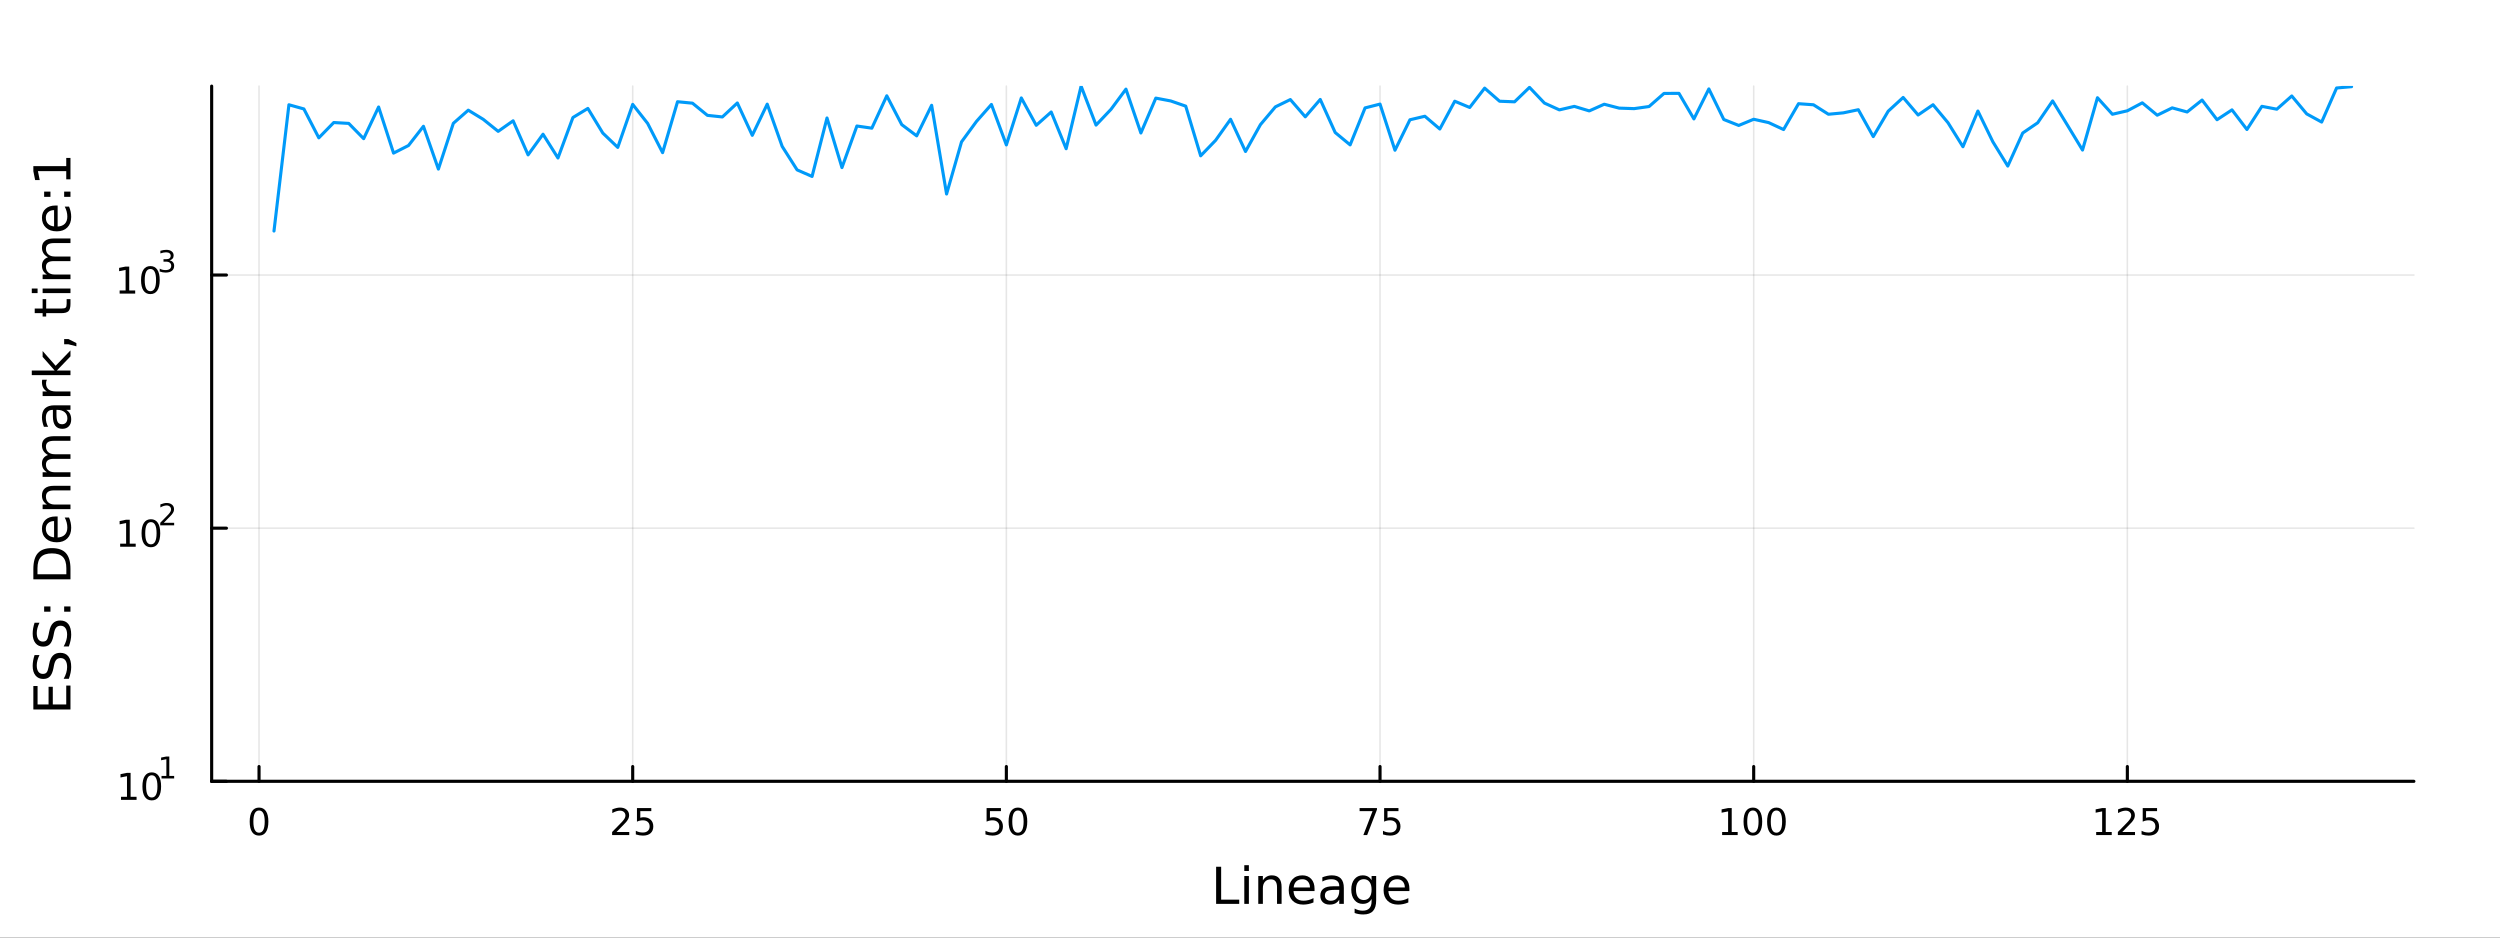 <?xml version="1.0" encoding="utf-8"?>
<svg xmlns="http://www.w3.org/2000/svg" xmlns:xlink="http://www.w3.org/1999/xlink" width="800" height="300" viewBox="0 0 3200 1200">
<rect x="0" y="0" width="3200" height="1200" fill="#333333" stroke="none"/>
<defs>
  <clipPath id="clip560">
    <rect x="0" y="0" width="3200" height="1200"/>
  </clipPath>
</defs>
<path clip-path="url(#clip560)" d="M0 1200 L3200 1200 L3200 0 L0 0  Z" fill="#ffffff" fill-rule="evenodd" fill-opacity="1"/>
<defs>
  <clipPath id="clip561">
    <rect x="640" y="0" width="2241" height="1200"/>
  </clipPath>
</defs>
<path clip-path="url(#clip560)" d="M270.918 1000.1 L3089.76 1000.1 L3089.76 110.236 L270.918 110.236  Z" fill="#ffffff" fill-rule="evenodd" fill-opacity="1"/>
<defs>
  <clipPath id="clip562">
    <rect x="270" y="110" width="2820" height="891"/>
  </clipPath>
</defs>
<polyline clip-path="url(#clip562)" style="stroke:#000000; stroke-linecap:round; stroke-linejoin:round; stroke-width:2; stroke-opacity:0.1; fill:none" points="331.565,1000.1 331.565,110.236 "/>
<polyline clip-path="url(#clip562)" style="stroke:#000000; stroke-linecap:round; stroke-linejoin:round; stroke-width:2; stroke-opacity:0.1; fill:none" points="809.854,1000.1 809.854,110.236 "/>
<polyline clip-path="url(#clip562)" style="stroke:#000000; stroke-linecap:round; stroke-linejoin:round; stroke-width:2; stroke-opacity:0.1; fill:none" points="1288.14,1000.1 1288.14,110.236 "/>
<polyline clip-path="url(#clip562)" style="stroke:#000000; stroke-linecap:round; stroke-linejoin:round; stroke-width:2; stroke-opacity:0.1; fill:none" points="1766.43,1000.1 1766.43,110.236 "/>
<polyline clip-path="url(#clip562)" style="stroke:#000000; stroke-linecap:round; stroke-linejoin:round; stroke-width:2; stroke-opacity:0.1; fill:none" points="2244.72,1000.1 2244.72,110.236 "/>
<polyline clip-path="url(#clip562)" style="stroke:#000000; stroke-linecap:round; stroke-linejoin:round; stroke-width:2; stroke-opacity:0.1; fill:none" points="2723.01,1000.1 2723.01,110.236 "/>
<polyline clip-path="url(#clip560)" style="stroke:#000000; stroke-linecap:round; stroke-linejoin:round; stroke-width:4; stroke-opacity:1; fill:none" points="270.918,1000.1 3089.76,1000.1 "/>
<polyline clip-path="url(#clip560)" style="stroke:#000000; stroke-linecap:round; stroke-linejoin:round; stroke-width:4; stroke-opacity:1; fill:none" points="331.565,1000.1 331.565,981.2 "/>
<polyline clip-path="url(#clip560)" style="stroke:#000000; stroke-linecap:round; stroke-linejoin:round; stroke-width:4; stroke-opacity:1; fill:none" points="809.854,1000.1 809.854,981.2 "/>
<polyline clip-path="url(#clip560)" style="stroke:#000000; stroke-linecap:round; stroke-linejoin:round; stroke-width:4; stroke-opacity:1; fill:none" points="1288.14,1000.1 1288.14,981.2 "/>
<polyline clip-path="url(#clip560)" style="stroke:#000000; stroke-linecap:round; stroke-linejoin:round; stroke-width:4; stroke-opacity:1; fill:none" points="1766.43,1000.1 1766.43,981.2 "/>
<polyline clip-path="url(#clip560)" style="stroke:#000000; stroke-linecap:round; stroke-linejoin:round; stroke-width:4; stroke-opacity:1; fill:none" points="2244.72,1000.1 2244.72,981.2 "/>
<polyline clip-path="url(#clip560)" style="stroke:#000000; stroke-linecap:round; stroke-linejoin:round; stroke-width:4; stroke-opacity:1; fill:none" points="2723.01,1000.1 2723.01,981.2 "/>
<path clip-path="url(#clip560)" d="M331.565 1037.42 Q327.954 1037.42 326.125 1040.98 Q324.319 1044.52 324.319 1051.65 Q324.319 1058.76 326.125 1062.32 Q327.954 1065.87 331.565 1065.87 Q335.199 1065.87 337.005 1062.32 Q338.833 1058.76 338.833 1051.65 Q338.833 1044.52 337.005 1040.98 Q335.199 1037.42 331.565 1037.42 M331.565 1033.71 Q337.375 1033.71 340.43 1038.32 Q343.509 1042.9 343.509 1051.65 Q343.509 1060.38 340.43 1064.99 Q337.375 1069.57 331.565 1069.57 Q325.755 1069.57 322.676 1064.99 Q319.62 1060.38 319.62 1051.65 Q319.62 1042.9 322.676 1038.32 Q325.755 1033.71 331.565 1033.71 Z" fill="#000000" fill-rule="nonzero" fill-opacity="1" /><path clip-path="url(#clip560)" d="M789.125 1064.96 L805.444 1064.96 L805.444 1068.9 L783.5 1068.9 L783.5 1064.96 Q786.162 1062.21 790.745 1057.58 Q795.352 1052.93 796.532 1051.58 Q798.778 1049.06 799.657 1047.32 Q800.56 1045.56 800.56 1043.87 Q800.56 1041.12 798.616 1039.38 Q796.694 1037.65 793.593 1037.65 Q791.394 1037.65 788.94 1038.41 Q786.509 1039.18 783.732 1040.73 L783.732 1036 Q786.556 1034.87 789.009 1034.29 Q791.463 1033.71 793.5 1033.71 Q798.87 1033.71 802.065 1036.4 Q805.259 1039.08 805.259 1043.57 Q805.259 1045.7 804.449 1047.62 Q803.662 1049.52 801.556 1052.12 Q800.977 1052.79 797.875 1056 Q794.773 1059.2 789.125 1064.96 Z" fill="#000000" fill-rule="nonzero" fill-opacity="1" /><path clip-path="url(#clip560)" d="M815.305 1034.34 L833.662 1034.34 L833.662 1038.27 L819.588 1038.27 L819.588 1046.75 Q820.606 1046.4 821.625 1046.24 Q822.643 1046.05 823.662 1046.05 Q829.449 1046.05 832.828 1049.22 Q836.208 1052.39 836.208 1057.81 Q836.208 1063.39 832.736 1066.49 Q829.264 1069.57 822.944 1069.57 Q820.768 1069.57 818.5 1069.2 Q816.255 1068.83 813.847 1068.09 L813.847 1063.39 Q815.93 1064.52 818.153 1065.08 Q820.375 1065.63 822.852 1065.63 Q826.856 1065.63 829.194 1063.53 Q831.532 1061.42 831.532 1057.81 Q831.532 1054.2 829.194 1052.09 Q826.856 1049.99 822.852 1049.99 Q820.977 1049.99 819.102 1050.4 Q817.25 1050.82 815.305 1051.7 L815.305 1034.34 Z" fill="#000000" fill-rule="nonzero" fill-opacity="1" /><path clip-path="url(#clip560)" d="M1262.84 1034.34 L1281.2 1034.34 L1281.2 1038.27 L1267.13 1038.27 L1267.13 1046.75 Q1268.14 1046.4 1269.16 1046.24 Q1270.18 1046.05 1271.2 1046.05 Q1276.99 1046.05 1280.37 1049.22 Q1283.75 1052.39 1283.75 1057.81 Q1283.75 1063.39 1280.27 1066.49 Q1276.8 1069.57 1270.48 1069.57 Q1268.31 1069.57 1266.04 1069.2 Q1263.79 1068.83 1261.38 1068.09 L1261.38 1063.39 Q1263.47 1064.52 1265.69 1065.08 Q1267.91 1065.63 1270.39 1065.63 Q1274.39 1065.63 1276.73 1063.53 Q1279.07 1061.42 1279.07 1057.81 Q1279.07 1054.2 1276.73 1052.09 Q1274.39 1049.99 1270.39 1049.99 Q1268.51 1049.99 1266.64 1050.4 Q1264.79 1050.82 1262.84 1051.7 L1262.84 1034.34 Z" fill="#000000" fill-rule="nonzero" fill-opacity="1" /><path clip-path="url(#clip560)" d="M1302.96 1037.42 Q1299.35 1037.42 1297.52 1040.98 Q1295.71 1044.52 1295.71 1051.65 Q1295.71 1058.76 1297.52 1062.32 Q1299.35 1065.87 1302.96 1065.87 Q1306.59 1065.87 1308.4 1062.32 Q1310.23 1058.76 1310.23 1051.65 Q1310.23 1044.52 1308.4 1040.98 Q1306.59 1037.42 1302.96 1037.42 M1302.96 1033.71 Q1308.77 1033.71 1311.82 1038.32 Q1314.9 1042.9 1314.9 1051.65 Q1314.9 1060.38 1311.82 1064.99 Q1308.77 1069.57 1302.96 1069.57 Q1297.15 1069.57 1294.07 1064.99 Q1291.01 1060.38 1291.01 1051.65 Q1291.01 1042.9 1294.07 1038.32 Q1297.15 1033.71 1302.96 1033.71 Z" fill="#000000" fill-rule="nonzero" fill-opacity="1" /><path clip-path="url(#clip560)" d="M1740.29 1034.34 L1762.51 1034.34 L1762.51 1036.33 L1749.96 1068.9 L1745.08 1068.9 L1756.88 1038.27 L1740.29 1038.27 L1740.29 1034.34 Z" fill="#000000" fill-rule="nonzero" fill-opacity="1" /><path clip-path="url(#clip560)" d="M1771.68 1034.34 L1790.03 1034.34 L1790.03 1038.27 L1775.96 1038.27 L1775.96 1046.75 Q1776.98 1046.4 1778 1046.24 Q1779.01 1046.05 1780.03 1046.05 Q1785.82 1046.05 1789.2 1049.22 Q1792.58 1052.39 1792.58 1057.81 Q1792.58 1063.39 1789.11 1066.49 Q1785.63 1069.57 1779.31 1069.57 Q1777.14 1069.57 1774.87 1069.2 Q1772.62 1068.83 1770.22 1068.09 L1770.22 1063.39 Q1772.3 1064.52 1774.52 1065.08 Q1776.75 1065.63 1779.22 1065.63 Q1783.23 1065.63 1785.56 1063.53 Q1787.9 1061.42 1787.9 1057.81 Q1787.9 1054.2 1785.56 1052.09 Q1783.23 1049.99 1779.22 1049.99 Q1777.35 1049.99 1775.47 1050.4 Q1773.62 1050.82 1771.68 1051.7 L1771.68 1034.34 Z" fill="#000000" fill-rule="nonzero" fill-opacity="1" /><path clip-path="url(#clip560)" d="M2204.33 1064.96 L2211.97 1064.96 L2211.97 1038.6 L2203.66 1040.26 L2203.66 1036 L2211.92 1034.34 L2216.6 1034.34 L2216.6 1064.96 L2224.24 1064.96 L2224.24 1068.9 L2204.33 1068.9 L2204.33 1064.96 Z" fill="#000000" fill-rule="nonzero" fill-opacity="1" /><path clip-path="url(#clip560)" d="M2243.68 1037.42 Q2240.07 1037.42 2238.24 1040.98 Q2236.44 1044.52 2236.44 1051.65 Q2236.44 1058.76 2238.24 1062.32 Q2240.07 1065.87 2243.68 1065.87 Q2247.31 1065.87 2249.12 1062.32 Q2250.95 1058.76 2250.95 1051.65 Q2250.95 1044.52 2249.12 1040.98 Q2247.31 1037.42 2243.68 1037.42 M2243.68 1033.71 Q2249.49 1033.71 2252.55 1038.32 Q2255.62 1042.9 2255.62 1051.65 Q2255.62 1060.38 2252.55 1064.99 Q2249.49 1069.57 2243.68 1069.57 Q2237.87 1069.57 2234.79 1064.99 Q2231.74 1060.38 2231.74 1051.65 Q2231.74 1042.9 2234.79 1038.32 Q2237.87 1033.71 2243.68 1033.71 Z" fill="#000000" fill-rule="nonzero" fill-opacity="1" /><path clip-path="url(#clip560)" d="M2273.84 1037.42 Q2270.23 1037.42 2268.4 1040.98 Q2266.6 1044.52 2266.6 1051.65 Q2266.6 1058.76 2268.4 1062.32 Q2270.23 1065.87 2273.84 1065.87 Q2277.48 1065.87 2279.28 1062.32 Q2281.11 1058.76 2281.11 1051.65 Q2281.11 1044.52 2279.28 1040.98 Q2277.48 1037.42 2273.84 1037.42 M2273.84 1033.71 Q2279.65 1033.71 2282.71 1038.32 Q2285.79 1042.9 2285.79 1051.65 Q2285.79 1060.38 2282.71 1064.99 Q2279.65 1069.57 2273.84 1069.57 Q2268.03 1069.57 2264.95 1064.99 Q2261.9 1060.38 2261.9 1051.65 Q2261.9 1042.9 2264.95 1038.32 Q2268.03 1033.71 2273.84 1033.71 Z" fill="#000000" fill-rule="nonzero" fill-opacity="1" /><path clip-path="url(#clip560)" d="M2683.12 1064.96 L2690.75 1064.96 L2690.75 1038.6 L2682.44 1040.26 L2682.44 1036 L2690.71 1034.34 L2695.38 1034.34 L2695.38 1064.96 L2703.02 1064.96 L2703.02 1068.9 L2683.12 1068.9 L2683.12 1064.96 Z" fill="#000000" fill-rule="nonzero" fill-opacity="1" /><path clip-path="url(#clip560)" d="M2716.5 1064.96 L2732.81 1064.96 L2732.81 1068.9 L2710.87 1068.9 L2710.87 1064.96 Q2713.53 1062.21 2718.12 1057.58 Q2722.72 1052.93 2723.9 1051.58 Q2726.15 1049.06 2727.03 1047.32 Q2727.93 1045.56 2727.93 1043.87 Q2727.93 1041.12 2725.99 1039.38 Q2724.06 1037.65 2720.96 1037.65 Q2718.76 1037.65 2716.31 1038.41 Q2713.88 1039.18 2711.1 1040.73 L2711.1 1036 Q2713.93 1034.87 2716.38 1034.29 Q2718.83 1033.71 2720.87 1033.71 Q2726.24 1033.71 2729.44 1036.4 Q2732.63 1039.08 2732.63 1043.57 Q2732.63 1045.7 2731.82 1047.62 Q2731.03 1049.52 2728.93 1052.12 Q2728.35 1052.79 2725.25 1056 Q2722.14 1059.2 2716.5 1064.96 Z" fill="#000000" fill-rule="nonzero" fill-opacity="1" /><path clip-path="url(#clip560)" d="M2742.68 1034.34 L2761.03 1034.34 L2761.03 1038.27 L2746.96 1038.27 L2746.96 1046.75 Q2747.98 1046.4 2749 1046.24 Q2750.01 1046.05 2751.03 1046.05 Q2756.82 1046.05 2760.2 1049.22 Q2763.58 1052.39 2763.58 1057.81 Q2763.58 1063.39 2760.11 1066.49 Q2756.63 1069.57 2750.31 1069.57 Q2748.14 1069.57 2745.87 1069.2 Q2743.62 1068.83 2741.22 1068.09 L2741.22 1063.39 Q2743.3 1064.52 2745.52 1065.08 Q2747.75 1065.63 2750.22 1065.63 Q2754.23 1065.63 2756.56 1063.53 Q2758.9 1061.42 2758.9 1057.81 Q2758.9 1054.2 2756.56 1052.09 Q2754.23 1049.99 2750.22 1049.99 Q2748.35 1049.99 2746.47 1050.4 Q2744.62 1050.82 2742.68 1051.7 L2742.68 1034.34 Z" fill="#000000" fill-rule="nonzero" fill-opacity="1" /><path clip-path="url(#clip560)" d="M1556.64 1109.44 L1563.07 1109.44 L1563.07 1151.55 L1586.21 1151.55 L1586.21 1156.96 L1556.64 1156.96 L1556.64 1109.44 Z" fill="#000000" fill-rule="nonzero" fill-opacity="1" /><path clip-path="url(#clip560)" d="M1592.7 1121.31 L1598.56 1121.31 L1598.56 1156.96 L1592.7 1156.96 L1592.7 1121.31 M1592.7 1107.44 L1598.56 1107.44 L1598.56 1114.85 L1592.7 1114.85 L1592.7 1107.44 Z" fill="#000000" fill-rule="nonzero" fill-opacity="1" /><path clip-path="url(#clip560)" d="M1640.44 1135.45 L1640.44 1156.96 L1634.59 1156.96 L1634.59 1135.64 Q1634.59 1130.58 1632.61 1128.06 Q1630.64 1125.55 1626.69 1125.55 Q1621.95 1125.55 1619.21 1128.57 Q1616.48 1131.59 1616.48 1136.81 L1616.48 1156.96 L1610.59 1156.96 L1610.59 1121.31 L1616.48 1121.31 L1616.48 1126.85 Q1618.58 1123.64 1621.41 1122.05 Q1624.27 1120.45 1628 1120.45 Q1634.14 1120.45 1637.29 1124.27 Q1640.44 1128.06 1640.44 1135.45 Z" fill="#000000" fill-rule="nonzero" fill-opacity="1" /><path clip-path="url(#clip560)" d="M1682.62 1137.67 L1682.62 1140.54 L1655.69 1140.54 Q1656.07 1146.59 1659.32 1149.77 Q1662.6 1152.92 1668.42 1152.92 Q1671.79 1152.92 1674.95 1152.09 Q1678.13 1151.26 1681.25 1149.61 L1681.25 1155.15 Q1678.1 1156.48 1674.79 1157.18 Q1671.48 1157.88 1668.07 1157.88 Q1659.54 1157.88 1654.54 1152.92 Q1649.58 1147.95 1649.58 1139.49 Q1649.58 1130.74 1654.29 1125.61 Q1659.03 1120.45 1667.05 1120.45 Q1674.25 1120.45 1678.42 1125.1 Q1682.62 1129.72 1682.62 1137.67 M1676.76 1135.95 Q1676.7 1131.15 1674.05 1128.28 Q1671.44 1125.42 1667.12 1125.42 Q1662.21 1125.42 1659.25 1128.19 Q1656.33 1130.96 1655.88 1135.99 L1676.76 1135.95 Z" fill="#000000" fill-rule="nonzero" fill-opacity="1" /><path clip-path="url(#clip560)" d="M1708.43 1139.04 Q1701.33 1139.04 1698.59 1140.67 Q1695.86 1142.29 1695.86 1146.2 Q1695.86 1149.32 1697.89 1151.17 Q1699.96 1152.98 1703.5 1152.98 Q1708.37 1152.98 1711.29 1149.55 Q1714.25 1146.08 1714.25 1140.35 L1714.25 1139.04 L1708.43 1139.04 M1720.11 1136.62 L1720.11 1156.96 L1714.25 1156.96 L1714.25 1151.55 Q1712.25 1154.8 1709.26 1156.36 Q1706.27 1157.88 1701.94 1157.88 Q1696.46 1157.88 1693.22 1154.83 Q1690 1151.74 1690 1146.59 Q1690 1140.57 1694.01 1137.51 Q1698.05 1134.46 1706.04 1134.46 L1714.25 1134.46 L1714.25 1133.89 Q1714.25 1129.84 1711.58 1127.65 Q1708.94 1125.42 1704.13 1125.42 Q1701.08 1125.42 1698.18 1126.15 Q1695.28 1126.88 1692.61 1128.35 L1692.61 1122.94 Q1695.83 1121.7 1698.85 1121.09 Q1701.87 1120.45 1704.74 1120.45 Q1712.47 1120.45 1716.29 1124.46 Q1720.11 1128.48 1720.11 1136.62 Z" fill="#000000" fill-rule="nonzero" fill-opacity="1" /><path clip-path="url(#clip560)" d="M1755.63 1138.72 Q1755.63 1132.36 1752.99 1128.86 Q1750.38 1125.36 1745.64 1125.36 Q1740.93 1125.36 1738.28 1128.86 Q1735.67 1132.36 1735.67 1138.72 Q1735.67 1145.06 1738.28 1148.56 Q1740.93 1152.06 1745.64 1152.06 Q1750.38 1152.06 1752.99 1148.56 Q1755.63 1145.06 1755.63 1138.72 M1761.49 1152.54 Q1761.49 1161.64 1757.45 1166.06 Q1753.4 1170.52 1745.06 1170.52 Q1741.98 1170.52 1739.24 1170.04 Q1736.5 1169.6 1733.92 1168.64 L1733.92 1162.95 Q1736.5 1164.35 1739.02 1165.01 Q1741.53 1165.68 1744.14 1165.68 Q1749.9 1165.68 1752.77 1162.66 Q1755.63 1159.67 1755.63 1153.59 L1755.63 1150.69 Q1753.82 1153.84 1750.98 1155.4 Q1748.15 1156.96 1744.2 1156.96 Q1737.65 1156.96 1733.64 1151.96 Q1729.63 1146.97 1729.63 1138.72 Q1729.63 1130.45 1733.64 1125.45 Q1737.65 1120.45 1744.2 1120.45 Q1748.15 1120.45 1750.98 1122.01 Q1753.82 1123.57 1755.63 1126.72 L1755.63 1121.31 L1761.49 1121.31 L1761.49 1152.54 Z" fill="#000000" fill-rule="nonzero" fill-opacity="1" /><path clip-path="url(#clip560)" d="M1804.04 1137.67 L1804.04 1140.54 L1777.12 1140.54 Q1777.5 1146.59 1780.74 1149.77 Q1784.02 1152.92 1789.85 1152.92 Q1793.22 1152.92 1796.37 1152.09 Q1799.55 1151.26 1802.67 1149.61 L1802.67 1155.15 Q1799.52 1156.48 1796.21 1157.18 Q1792.9 1157.88 1789.5 1157.88 Q1780.97 1157.88 1775.97 1152.92 Q1771 1147.95 1771 1139.49 Q1771 1130.74 1775.71 1125.61 Q1780.46 1120.45 1788.48 1120.45 Q1795.67 1120.45 1799.84 1125.1 Q1804.04 1129.72 1804.04 1137.67 M1798.19 1135.95 Q1798.12 1131.15 1795.48 1128.28 Q1792.87 1125.42 1788.54 1125.42 Q1783.64 1125.42 1780.68 1128.19 Q1777.75 1130.96 1777.31 1135.99 L1798.19 1135.95 Z" fill="#000000" fill-rule="nonzero" fill-opacity="1" /><polyline clip-path="url(#clip562)" style="stroke:#000000; stroke-linecap:round; stroke-linejoin:round; stroke-width:2; stroke-opacity:0.1; fill:none" points="270.918,1000.1 3089.76,1000.1 "/>
<polyline clip-path="url(#clip562)" style="stroke:#000000; stroke-linecap:round; stroke-linejoin:round; stroke-width:2; stroke-opacity:0.1; fill:none" points="270.918,676.071 3089.76,676.071 "/>
<polyline clip-path="url(#clip562)" style="stroke:#000000; stroke-linecap:round; stroke-linejoin:round; stroke-width:2; stroke-opacity:0.1; fill:none" points="270.918,352.044 3089.76,352.044 "/>
<polyline clip-path="url(#clip560)" style="stroke:#000000; stroke-linecap:round; stroke-linejoin:round; stroke-width:4; stroke-opacity:1; fill:none" points="270.918,1000.1 270.918,110.236 "/>
<polyline clip-path="url(#clip560)" style="stroke:#000000; stroke-linecap:round; stroke-linejoin:round; stroke-width:4; stroke-opacity:1; fill:none" points="270.918,1000.1 289.815,1000.1 "/>
<polyline clip-path="url(#clip560)" style="stroke:#000000; stroke-linecap:round; stroke-linejoin:round; stroke-width:4; stroke-opacity:1; fill:none" points="270.918,676.071 289.815,676.071 "/>
<polyline clip-path="url(#clip560)" style="stroke:#000000; stroke-linecap:round; stroke-linejoin:round; stroke-width:4; stroke-opacity:1; fill:none" points="270.918,352.044 289.815,352.044 "/>
<path clip-path="url(#clip560)" d="M154.902 1019.89 L162.54 1019.89 L162.54 993.525 L154.23 995.191 L154.23 990.932 L162.494 989.265 L167.17 989.265 L167.17 1019.89 L174.809 1019.89 L174.809 1023.83 L154.902 1023.83 L154.902 1019.89 Z" fill="#000000" fill-rule="nonzero" fill-opacity="1" /><path clip-path="url(#clip560)" d="M194.253 992.344 Q190.642 992.344 188.813 995.909 Q187.008 999.45 187.008 1006.58 Q187.008 1013.69 188.813 1017.25 Q190.642 1020.79 194.253 1020.79 Q197.887 1020.79 199.693 1017.25 Q201.522 1013.69 201.522 1006.58 Q201.522 999.45 199.693 995.909 Q197.887 992.344 194.253 992.344 M194.253 988.64 Q200.063 988.64 203.119 993.247 Q206.198 997.83 206.198 1006.58 Q206.198 1015.31 203.119 1019.91 Q200.063 1024.5 194.253 1024.5 Q188.443 1024.5 185.364 1019.91 Q182.309 1015.31 182.309 1006.58 Q182.309 997.83 185.364 993.247 Q188.443 988.64 194.253 988.64 Z" fill="#000000" fill-rule="nonzero" fill-opacity="1" /><path clip-path="url(#clip560)" d="M206.743 993.218 L212.95 993.218 L212.95 971.796 L206.198 973.15 L206.198 969.689 L212.912 968.335 L216.711 968.335 L216.711 993.218 L222.918 993.218 L222.918 996.415 L206.743 996.415 L206.743 993.218 Z" fill="#000000" fill-rule="nonzero" fill-opacity="1" /><path clip-path="url(#clip560)" d="M153.792 695.863 L161.431 695.863 L161.431 669.497 L153.121 671.164 L153.121 666.905 L161.384 665.238 L166.06 665.238 L166.06 695.863 L173.699 695.863 L173.699 699.798 L153.792 699.798 L153.792 695.863 Z" fill="#000000" fill-rule="nonzero" fill-opacity="1" /><path clip-path="url(#clip560)" d="M193.143 668.317 Q189.532 668.317 187.704 671.882 Q185.898 675.423 185.898 682.553 Q185.898 689.659 187.704 693.224 Q189.532 696.766 193.143 696.766 Q196.778 696.766 198.583 693.224 Q200.412 689.659 200.412 682.553 Q200.412 675.423 198.583 671.882 Q196.778 668.317 193.143 668.317 M193.143 664.613 Q198.954 664.613 202.009 669.22 Q205.088 673.803 205.088 682.553 Q205.088 691.28 202.009 695.886 Q198.954 700.47 193.143 700.47 Q187.333 700.47 184.255 695.886 Q181.199 691.28 181.199 682.553 Q181.199 673.803 184.255 669.22 Q187.333 664.613 193.143 664.613 Z" fill="#000000" fill-rule="nonzero" fill-opacity="1" /><path clip-path="url(#clip560)" d="M209.658 669.19 L222.918 669.19 L222.918 672.388 L205.088 672.388 L205.088 669.19 Q207.251 666.952 210.975 663.191 Q214.717 659.41 215.677 658.32 Q217.501 656.27 218.216 654.859 Q218.949 653.43 218.949 652.057 Q218.949 649.818 217.369 648.408 Q215.808 646.997 213.288 646.997 Q211.501 646.997 209.508 647.618 Q207.533 648.239 205.276 649.499 L205.276 645.662 Q207.57 644.74 209.564 644.27 Q211.558 643.8 213.213 643.8 Q217.576 643.8 220.172 645.982 Q222.767 648.163 222.767 651.812 Q222.767 653.542 222.109 655.103 Q221.469 656.646 219.758 658.752 Q219.288 659.298 216.767 661.912 Q214.247 664.507 209.658 669.19 Z" fill="#000000" fill-rule="nonzero" fill-opacity="1" /><path clip-path="url(#clip560)" d="M153.134 371.836 L160.772 371.836 L160.772 345.47 L152.462 347.137 L152.462 342.878 L160.726 341.211 L165.402 341.211 L165.402 371.836 L173.041 371.836 L173.041 375.771 L153.134 375.771 L153.134 371.836 Z" fill="#000000" fill-rule="nonzero" fill-opacity="1" /><path clip-path="url(#clip560)" d="M192.485 344.29 Q188.874 344.29 187.045 347.855 Q185.24 351.396 185.24 358.526 Q185.24 365.632 187.045 369.197 Q188.874 372.739 192.485 372.739 Q196.119 372.739 197.925 369.197 Q199.754 365.632 199.754 358.526 Q199.754 351.396 197.925 347.855 Q196.119 344.29 192.485 344.29 M192.485 340.586 Q198.295 340.586 201.351 345.193 Q204.43 349.776 204.43 358.526 Q204.43 367.253 201.351 371.859 Q198.295 376.442 192.485 376.442 Q186.675 376.442 183.596 371.859 Q180.541 367.253 180.541 358.526 Q180.541 349.776 183.596 345.193 Q186.675 340.586 192.485 340.586 Z" fill="#000000" fill-rule="nonzero" fill-opacity="1" /><path clip-path="url(#clip560)" d="M217.125 333.22 Q219.852 333.804 221.375 335.647 Q222.918 337.49 222.918 340.198 Q222.918 344.355 220.059 346.63 Q217.2 348.906 211.934 348.906 Q210.166 348.906 208.285 348.549 Q206.423 348.21 204.43 347.514 L204.43 343.847 Q206.009 344.768 207.89 345.239 Q209.771 345.709 211.821 345.709 Q215.395 345.709 217.256 344.298 Q219.137 342.888 219.137 340.198 Q219.137 337.716 217.388 336.324 Q215.658 334.913 212.555 334.913 L209.282 334.913 L209.282 331.791 L212.705 331.791 Q215.507 331.791 216.993 330.681 Q218.479 329.553 218.479 327.446 Q218.479 325.284 216.937 324.136 Q215.413 322.97 212.555 322.97 Q210.994 322.97 209.207 323.309 Q207.42 323.647 205.276 324.362 L205.276 320.977 Q207.439 320.375 209.32 320.074 Q211.219 319.773 212.893 319.773 Q217.219 319.773 219.739 321.748 Q222.259 323.704 222.259 327.052 Q222.259 329.384 220.924 331.001 Q219.589 332.6 217.125 333.22 Z" fill="#000000" fill-rule="nonzero" fill-opacity="1" /><path clip-path="url(#clip560)" d="M42.686 908.145 L42.686 878.099 L48.097 878.099 L48.097 901.716 L62.165 901.716 L62.165 879.086 L67.576 879.086 L67.576 901.716 L84.795 901.716 L84.795 877.526 L90.206 877.526 L90.206 908.145 L42.686 908.145 Z" fill="#000000" fill-rule="nonzero" fill-opacity="1" /><path clip-path="url(#clip560)" d="M44.246 838.473 L50.516 838.473 Q48.766 842.133 47.906 845.38 Q47.047 848.626 47.047 851.65 Q47.047 856.901 49.084 859.766 Q51.121 862.599 54.877 862.599 Q58.028 862.599 59.651 860.721 Q61.242 858.811 62.229 853.528 L63.025 849.645 Q64.393 842.451 67.863 839.046 Q71.3 835.608 77.093 835.608 Q84 835.608 87.564 840.255 Q91.129 844.87 91.129 853.814 Q91.129 857.188 90.365 861.007 Q89.602 864.795 88.106 868.869 L81.485 868.869 Q83.681 864.954 84.795 861.198 Q85.909 857.443 85.909 853.814 Q85.909 848.308 83.745 845.316 Q81.581 842.324 77.57 842.324 Q74.069 842.324 72.096 844.488 Q70.123 846.621 69.136 851.522 L68.372 855.437 Q66.94 862.631 63.884 865.845 Q60.828 869.06 55.386 869.06 Q49.084 869.06 45.455 864.636 Q41.827 860.18 41.827 852.382 Q41.827 849.04 42.432 845.571 Q43.036 842.101 44.246 838.473 Z" fill="#000000" fill-rule="nonzero" fill-opacity="1" /><path clip-path="url(#clip560)" d="M44.246 797.096 L50.516 797.096 Q48.766 800.756 47.906 804.002 Q47.047 807.249 47.047 810.273 Q47.047 815.524 49.084 818.389 Q51.121 821.222 54.877 821.222 Q58.028 821.222 59.651 819.344 Q61.242 817.434 62.229 812.151 L63.025 808.267 Q64.393 801.074 67.863 797.669 Q71.3 794.231 77.093 794.231 Q84 794.231 87.564 798.878 Q91.129 803.493 91.129 812.437 Q91.129 815.811 90.365 819.63 Q89.602 823.418 88.106 827.492 L81.485 827.492 Q83.681 823.577 84.795 819.821 Q85.909 816.065 85.909 812.437 Q85.909 806.931 83.745 803.939 Q81.581 800.947 77.57 800.947 Q74.069 800.947 72.096 803.111 Q70.123 805.244 69.136 810.145 L68.372 814.06 Q66.94 821.254 63.884 824.468 Q60.828 827.683 55.386 827.683 Q49.084 827.683 45.455 823.259 Q41.827 818.803 41.827 811.005 Q41.827 807.663 42.432 804.193 Q43.036 800.724 44.246 797.096 Z" fill="#000000" fill-rule="nonzero" fill-opacity="1" /><path clip-path="url(#clip560)" d="M82.122 782.964 L82.122 776.248 L90.206 776.248 L90.206 782.964 L82.122 782.964 M56.5 782.964 L56.5 776.248 L64.584 776.248 L64.584 782.964 L56.5 782.964 Z" fill="#000000" fill-rule="nonzero" fill-opacity="1" /><path clip-path="url(#clip560)" d="M47.97 735.094 L84.923 735.094 L84.923 727.328 Q84.923 717.492 80.467 712.941 Q76.011 708.358 66.398 708.358 Q56.85 708.358 52.426 712.941 Q47.97 717.492 47.97 727.328 L47.97 735.094 M42.686 741.523 L42.686 728.314 Q42.686 714.501 48.447 708.039 Q54.176 701.578 66.398 701.578 Q78.684 701.578 84.445 708.071 Q90.206 714.564 90.206 728.314 L90.206 741.523 L42.686 741.523 Z" fill="#000000" fill-rule="nonzero" fill-opacity="1" /><path clip-path="url(#clip560)" d="M70.918 661.092 L73.783 661.092 L73.783 688.019 Q79.83 687.637 83.013 684.391 Q86.164 681.112 86.164 675.288 Q86.164 671.914 85.337 668.763 Q84.509 665.58 82.854 662.461 L88.392 662.461 Q89.729 665.612 90.429 668.922 Q91.129 672.232 91.129 675.638 Q91.129 684.168 86.164 689.165 Q81.199 694.13 72.732 694.13 Q63.98 694.13 58.855 689.42 Q53.699 684.677 53.699 676.656 Q53.699 669.463 58.346 665.294 Q62.961 661.092 70.918 661.092 M69.2 666.949 Q64.393 667.012 61.529 669.654 Q58.664 672.264 58.664 676.593 Q58.664 681.494 61.433 684.454 Q64.202 687.383 69.231 687.828 L69.2 666.949 Z" fill="#000000" fill-rule="nonzero" fill-opacity="1" /><path clip-path="url(#clip560)" d="M68.69 621.848 L90.206 621.848 L90.206 627.704 L68.881 627.704 Q63.82 627.704 61.306 629.678 Q58.791 631.651 58.791 635.598 Q58.791 640.34 61.815 643.077 Q64.839 645.815 70.059 645.815 L90.206 645.815 L90.206 651.703 L54.558 651.703 L54.558 645.815 L60.096 645.815 Q56.882 643.714 55.29 640.881 Q53.699 638.017 53.699 634.293 Q53.699 628.15 57.518 624.999 Q61.306 621.848 68.69 621.848 Z" fill="#000000" fill-rule="nonzero" fill-opacity="1" /><path clip-path="url(#clip560)" d="M61.401 582.412 Q57.455 580.216 55.577 577.16 Q53.699 574.105 53.699 569.967 Q53.699 564.397 57.614 561.374 Q61.497 558.35 68.69 558.35 L90.206 558.35 L90.206 564.238 L68.881 564.238 Q63.757 564.238 61.274 566.052 Q58.791 567.867 58.791 571.59 Q58.791 576.142 61.815 578.784 Q64.839 581.426 70.059 581.426 L90.206 581.426 L90.206 587.314 L68.881 587.314 Q63.725 587.314 61.274 589.128 Q58.791 590.942 58.791 594.73 Q58.791 599.218 61.847 601.859 Q64.871 604.501 70.059 604.501 L90.206 604.501 L90.206 610.389 L54.558 610.389 L54.558 604.501 L60.096 604.501 Q56.818 602.496 55.259 599.695 Q53.699 596.894 53.699 593.043 Q53.699 589.16 55.672 586.454 Q57.646 583.717 61.401 582.412 Z" fill="#000000" fill-rule="nonzero" fill-opacity="1" /><path clip-path="url(#clip560)" d="M72.287 530.468 Q72.287 537.566 73.91 540.303 Q75.533 543.04 79.448 543.04 Q82.567 543.04 84.413 541.003 Q86.228 538.934 86.228 535.401 Q86.228 530.532 82.79 527.603 Q79.321 524.643 73.592 524.643 L72.287 524.643 L72.287 530.468 M69.868 518.787 L90.206 518.787 L90.206 524.643 L84.795 524.643 Q88.042 526.649 89.602 529.64 Q91.129 532.632 91.129 536.961 Q91.129 542.436 88.074 545.682 Q84.986 548.897 79.83 548.897 Q73.815 548.897 70.759 544.886 Q67.704 540.844 67.704 532.855 L67.704 524.643 L67.131 524.643 Q63.088 524.643 60.892 527.317 Q58.664 529.959 58.664 534.765 Q58.664 537.82 59.396 540.717 Q60.128 543.613 61.592 546.287 L56.182 546.287 Q54.94 543.072 54.336 540.048 Q53.699 537.025 53.699 534.16 Q53.699 526.426 57.709 522.606 Q61.72 518.787 69.868 518.787 Z" fill="#000000" fill-rule="nonzero" fill-opacity="1" /><path clip-path="url(#clip560)" d="M60.033 486.067 Q59.46 487.054 59.205 488.232 Q58.919 489.377 58.919 490.778 Q58.919 495.743 62.165 498.417 Q65.38 501.058 71.427 501.058 L90.206 501.058 L90.206 506.947 L54.558 506.947 L54.558 501.058 L60.096 501.058 Q56.85 499.212 55.29 496.252 Q53.699 493.292 53.699 489.059 Q53.699 488.454 53.794 487.722 Q53.858 486.99 54.017 486.099 L60.033 486.067 Z" fill="#000000" fill-rule="nonzero" fill-opacity="1" /><path clip-path="url(#clip560)" d="M40.681 480.147 L40.681 474.259 L69.931 474.259 L54.558 456.785 L54.558 449.305 L71.237 468.211 L90.206 448.51 L90.206 456.148 L72.796 474.259 L90.206 474.259 L90.206 480.147 L40.681 480.147 Z" fill="#000000" fill-rule="nonzero" fill-opacity="1" /><path clip-path="url(#clip560)" d="M82.122 440.68 L82.122 433.964 L87.596 433.964 L97.781 439.184 L97.781 443.29 L87.596 440.68 L82.122 440.68 Z" fill="#000000" fill-rule="nonzero" fill-opacity="1" /><path clip-path="url(#clip560)" d="M44.437 394.942 L54.558 394.942 L54.558 382.879 L59.11 382.879 L59.11 394.942 L78.462 394.942 Q82.822 394.942 84.063 393.764 Q85.305 392.555 85.305 388.895 L85.305 382.879 L90.206 382.879 L90.206 388.895 Q90.206 395.674 87.692 398.252 Q85.145 400.83 78.462 400.83 L59.11 400.83 L59.11 405.127 L54.558 405.127 L54.558 400.83 L44.437 400.83 L44.437 394.942 Z" fill="#000000" fill-rule="nonzero" fill-opacity="1" /><path clip-path="url(#clip560)" d="M54.558 375.177 L54.558 369.32 L90.206 369.32 L90.206 375.177 L54.558 375.177 M40.681 375.177 L40.681 369.32 L48.097 369.32 L48.097 375.177 L40.681 375.177 Z" fill="#000000" fill-rule="nonzero" fill-opacity="1" /><path clip-path="url(#clip560)" d="M61.401 329.312 Q57.455 327.116 55.577 324.06 Q53.699 321.004 53.699 316.867 Q53.699 311.297 57.614 308.273 Q61.497 305.249 68.69 305.249 L90.206 305.249 L90.206 311.138 L68.881 311.138 Q63.757 311.138 61.274 312.952 Q58.791 314.766 58.791 318.49 Q58.791 323.041 61.815 325.683 Q64.839 328.325 70.059 328.325 L90.206 328.325 L90.206 334.213 L68.881 334.213 Q63.725 334.213 61.274 336.028 Q58.791 337.842 58.791 341.629 Q58.791 346.117 61.847 348.759 Q64.871 351.401 70.059 351.401 L90.206 351.401 L90.206 357.289 L54.558 357.289 L54.558 351.401 L60.096 351.401 Q56.818 349.396 55.259 346.595 Q53.699 343.794 53.699 339.942 Q53.699 336.059 55.672 333.354 Q57.646 330.617 61.401 329.312 Z" fill="#000000" fill-rule="nonzero" fill-opacity="1" /><path clip-path="url(#clip560)" d="M70.918 263.077 L73.783 263.077 L73.783 290.003 Q79.83 289.622 83.013 286.375 Q86.164 283.097 86.164 277.272 Q86.164 273.898 85.337 270.747 Q84.509 267.564 82.854 264.445 L88.392 264.445 Q89.729 267.596 90.429 270.906 Q91.129 274.217 91.129 277.622 Q91.129 286.152 86.164 291.149 Q81.199 296.115 72.732 296.115 Q63.98 296.115 58.855 291.404 Q53.699 286.661 53.699 278.641 Q53.699 271.447 58.346 267.278 Q62.961 263.077 70.918 263.077 M69.2 268.933 Q64.393 268.997 61.529 271.638 Q58.664 274.248 58.664 278.577 Q58.664 283.479 61.433 286.439 Q64.202 289.367 69.231 289.812 L69.2 268.933 Z" fill="#000000" fill-rule="nonzero" fill-opacity="1" /><path clip-path="url(#clip560)" d="M82.122 251.968 L82.122 245.253 L90.206 245.253 L90.206 251.968 L82.122 251.968 M56.5 251.968 L56.5 245.253 L64.584 245.253 L64.584 251.968 L56.5 251.968 Z" fill="#000000" fill-rule="nonzero" fill-opacity="1" /><path clip-path="url(#clip560)" d="M84.795 229.561 L84.795 219.058 L48.543 219.058 L50.834 230.484 L44.978 230.484 L42.686 219.121 L42.686 212.692 L84.795 212.692 L84.795 202.189 L90.206 202.189 L90.206 229.561 L84.795 229.561 Z" fill="#000000" fill-rule="nonzero" fill-opacity="1" /><polyline clip-path="url(#clip562)" style="stroke:#009af9; stroke-linecap:round; stroke-linejoin:round; stroke-width:4; stroke-opacity:1; fill:none" points="350.696,295.713 369.828,134.102 388.959,139.444 408.091,176.428 427.223,156.849 446.354,157.95 465.486,177.47 484.617,136.966 503.749,195.972 522.88,186.249 542.012,161.664 561.144,216.421 580.275,157.833 599.407,141.031 618.538,152.739 637.67,168.126 656.801,154.639 675.933,198.227 695.065,171.802 714.196,202.212 733.328,150.437 752.459,138.802 771.591,170.329 790.723,188.652 809.854,133.626 828.986,157.975 848.117,195.389 867.249,130.212 886.38,132.071 905.512,147.659 924.644,149.696 943.775,131.81 962.907,173.198 982.038,133.333 1001.17,187.361 1020.3,217.465 1039.43,225.844 1058.56,151.023 1077.7,214.501 1096.83,161.312 1115.96,164.049 1135.09,122.646 1154.22,159.496 1173.35,173.877 1192.49,134.79 1211.62,248.304 1230.75,181.604 1249.88,155.437 1269.01,133.716 1288.14,185.486 1307.28,125.369 1326.41,160.375 1345.54,143.371 1364.67,190.35 1383.8,110.236 1402.93,160.106 1422.06,139.957 1441.2,114.098 1460.33,170.212 1479.46,125.596 1498.59,129.232 1517.72,135.862 1536.85,199.432 1555.99,179.592 1575.12,152.697 1594.25,193.897 1613.38,159.503 1632.51,136.785 1651.64,127.45 1670.77,149.522 1689.91,127.303 1709.04,169.617 1728.17,185.446 1747.3,138.128 1766.43,133.247 1785.56,192.284 1804.7,153.334 1823.83,148.793 1842.96,165.127 1862.09,129.573 1881.22,137.554 1900.35,112.821 1919.49,129.583 1938.62,130.319 1957.75,111.838 1976.88,131.943 1996.01,140.642 2015.14,136.169 2034.27,141.964 2053.41,133.414 2072.54,138.409 2091.67,139.043 2110.8,136.352 2129.93,119.582 2149.06,119.511 2168.2,152.195 2187.33,113.83 2206.46,152.949 2225.59,160.559 2244.72,152.659 2263.85,156.918 2282.99,165.798 2302.12,132.742 2321.25,134.114 2340.38,146.234 2359.51,144.454 2378.64,140.444 2397.77,174.822 2416.91,142.312 2436.04,124.754 2455.17,147.179 2474.3,134.072 2493.43,157.066 2512.56,187.795 2531.7,142.138 2550.83,181.45 2569.96,212.545 2589.09,170.251 2608.22,157.173 2627.35,129.177 2646.49,160.518 2665.62,192.049 2684.75,125.112 2703.88,146.246 2723.01,141.822 2742.14,131.639 2761.27,147.46 2780.41,138.082 2799.54,143.323 2818.67,128.072 2837.8,153.212 2856.93,140.643 2876.06,165.748 2895.2,136.108 2914.33,139.767 2933.46,122.856 2952.59,145.788 2971.72,156.244 2990.85,112.637 3009.99,110.931 "/>
</svg>
